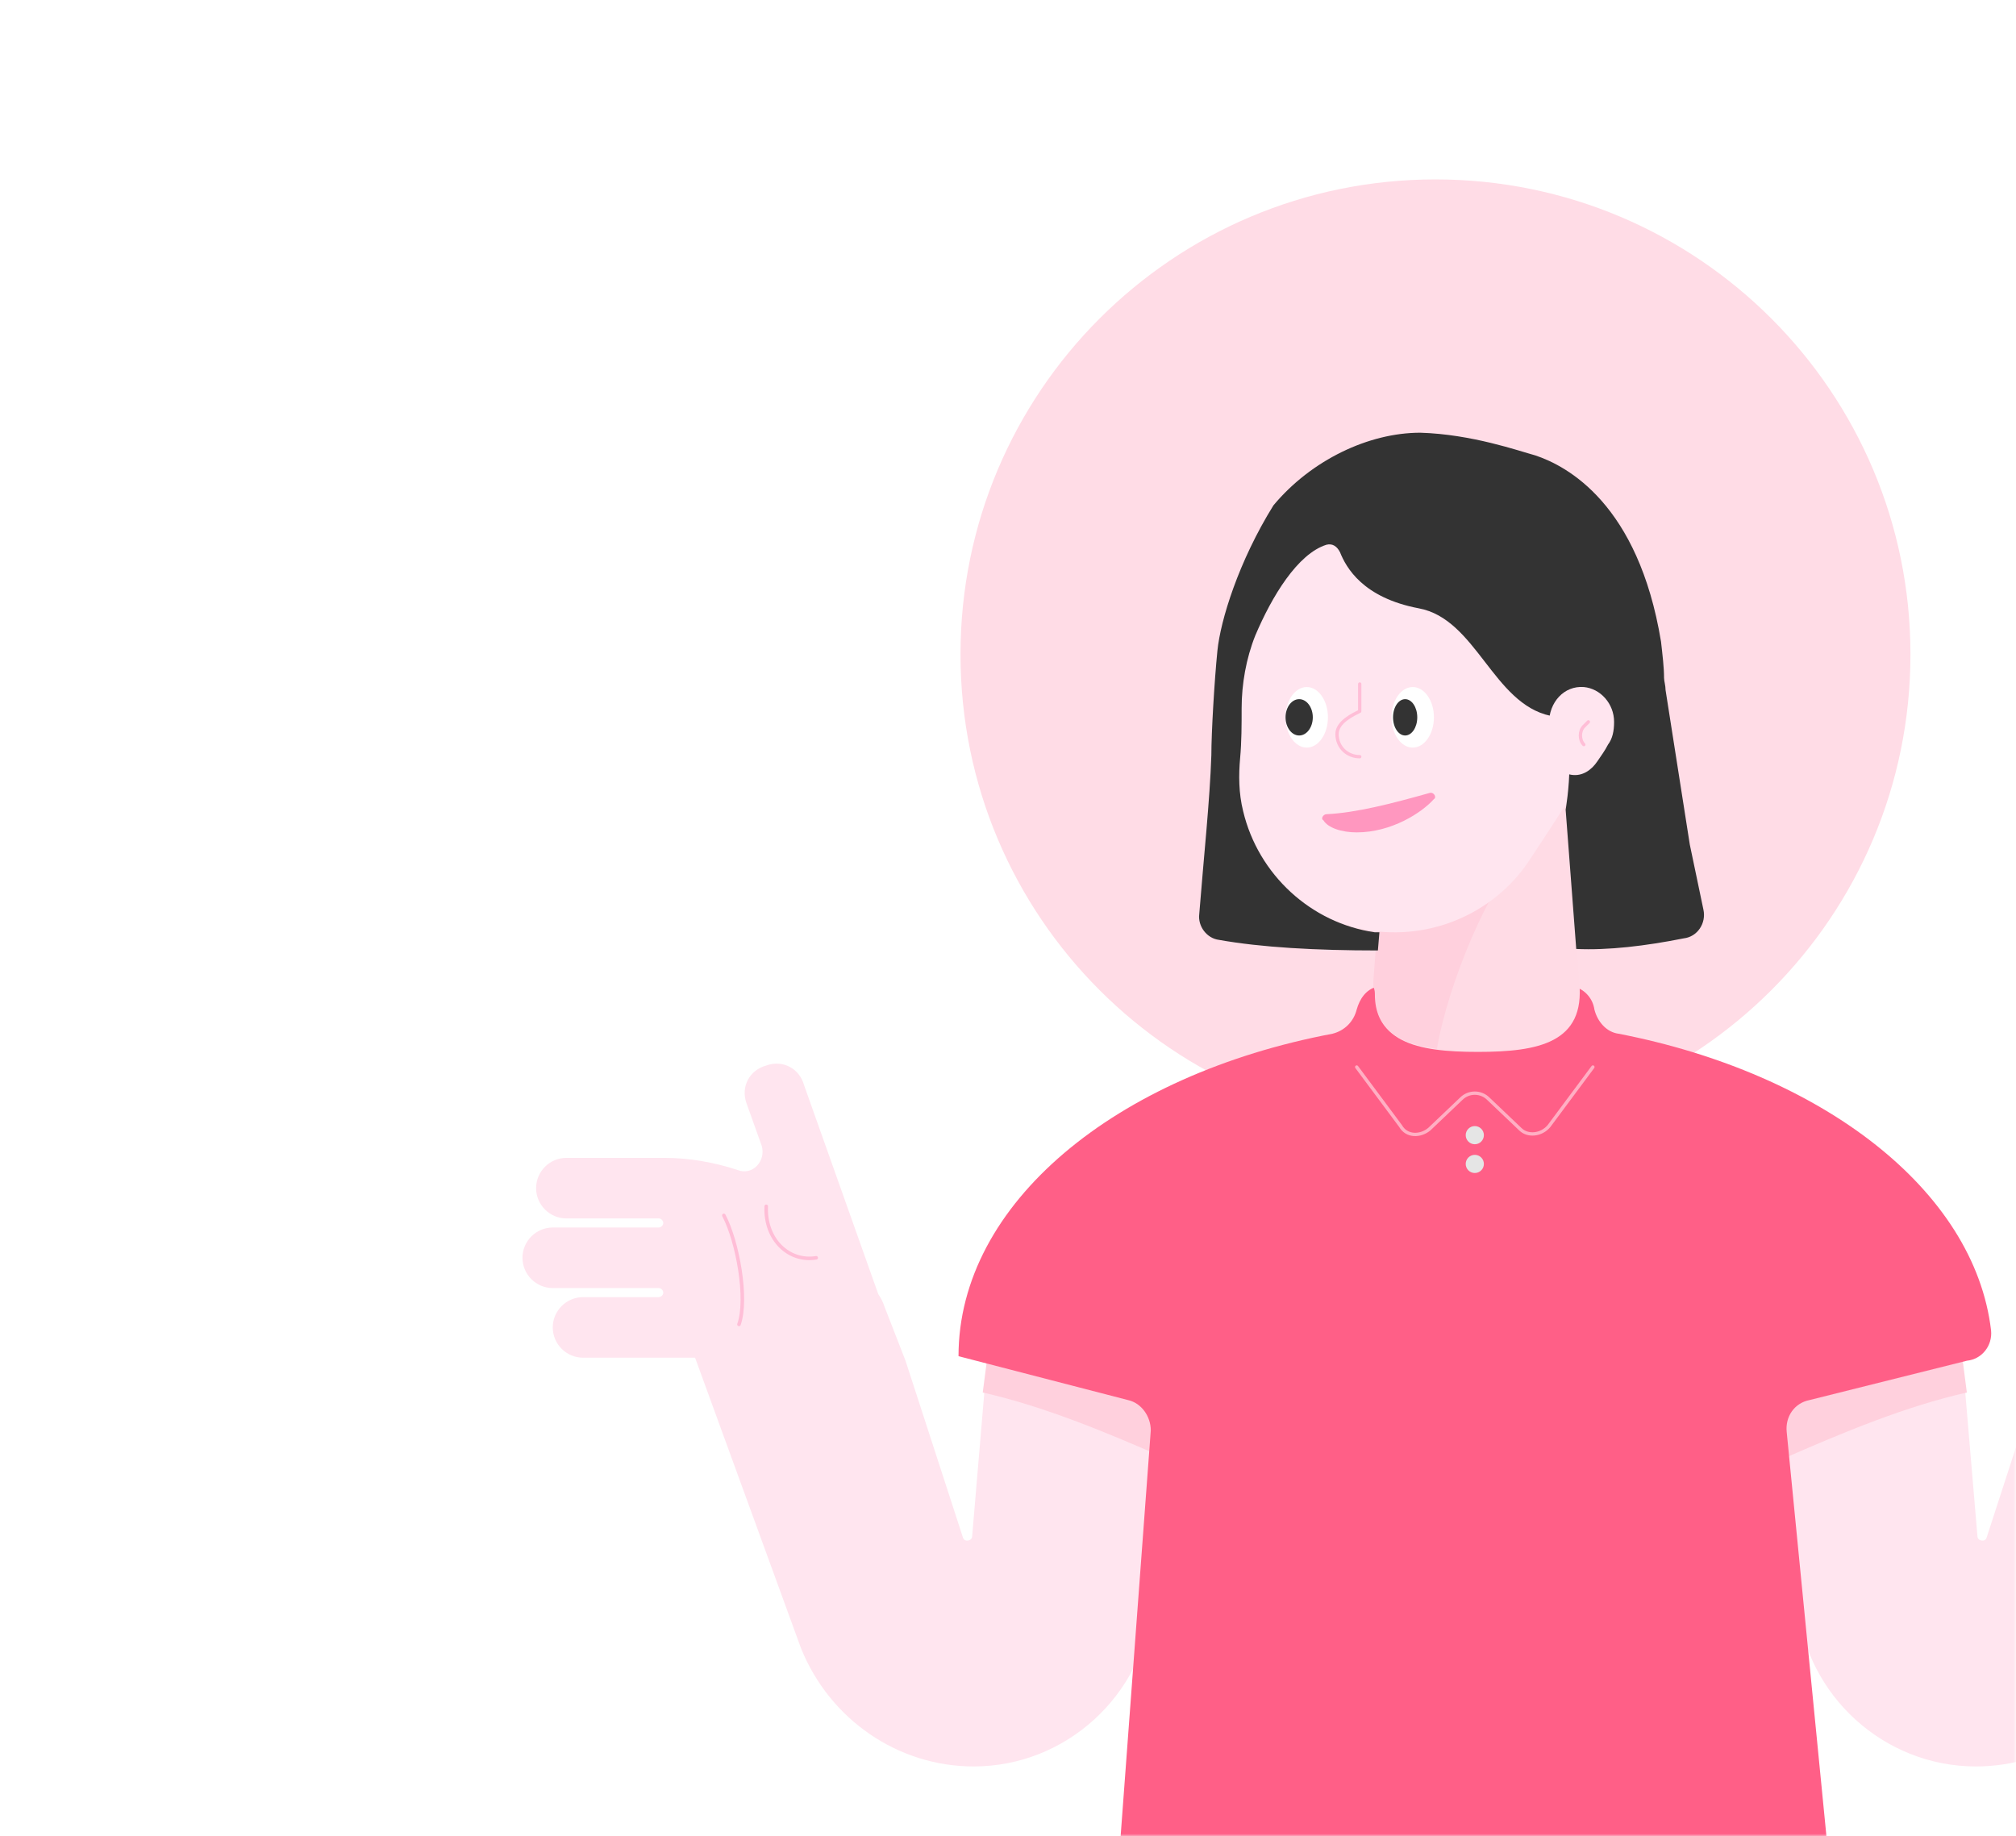 <svg width="382" height="348" viewBox="0 0 382 348" fill="none" xmlns="http://www.w3.org/2000/svg">
<mask id="mask0" mask-type="alpha" maskUnits="userSpaceOnUse" x="0" y="0" width="382" height="349">
<path d="M382 348L3.05176e-05 348L2.19259e-06 24C1.03382e-06 10.745 10.745 0 24 0L358 9.37329e-05C371.255 9.25741e-05 382 10.745 382 24L382 348Z" fill="#78CD69"/>
</mask>
<g mask="url(#mask0)">
<g filter="url(#filter0_d)">
<path d="M272 210C321.706 210 362 169.706 362 120C362 70.294 321.706 30 272 30C222.294 30 182 70.294 182 120C182 169.706 222.294 210 272 210Z" fill="#FFDCE6"/>
<path d="M371.828 253.287L374.696 287.14C374.696 288 376.131 288.287 376.418 287.426L387.319 253.861L391.336 243.533C391.623 242.672 391.909 242.099 392.483 241.238L406.541 201.648C407.401 198.492 410.557 196.771 413.713 197.918C416.868 199.066 418.59 201.935 417.442 205.09L414.573 213.123C413.713 215.992 416.295 218.861 419.164 217.713C423.467 216.279 428.344 215.418 432.934 215.418H451.582C454.737 215.418 457.319 218 457.319 221.156C457.319 224.312 454.737 226.894 451.582 226.894H434.081C433.508 226.894 433.221 227.467 433.221 227.754C433.221 228.328 433.795 228.615 434.081 228.615H454.163C457.319 228.615 459.901 231.197 459.901 234.353C459.901 237.508 457.319 240.09 454.163 240.09H434.081C433.508 240.09 433.221 240.664 433.221 240.951C433.221 241.525 433.795 241.812 434.081 241.812H448.426C451.581 241.812 454.163 244.394 454.163 247.549C454.163 250.705 451.581 253.287 448.426 253.287H433.221H427.196L407.115 308.369C401.664 321.853 388.754 330.746 374.41 330.746C356.91 330.746 342.278 317.262 340.557 300.049L336.541 257.59L371.828 253.287Z" fill="#FFE5EF"/>
<path d="M371.827 253.287L336.254 258.164L337.688 272.508C349.45 267.344 361.213 262.467 372.688 259.885L371.827 253.287Z" fill="#FFD0DD"/>
<path d="M187.074 253.287L184.205 287.14C184.205 288 182.77 288.287 182.483 287.426L171.582 253.861L167.566 243.533C167.279 242.672 166.992 242.099 166.418 241.238L152.361 201.648C151.5 198.492 148.344 196.771 145.188 197.918C142.033 198.779 140.311 201.935 141.459 205.09L144.328 213.123C145.188 215.992 142.606 218.861 139.738 217.713C135.434 216.279 130.557 215.418 125.967 215.418H107.32C104.164 215.418 101.582 218 101.582 221.156C101.582 224.312 104.164 226.894 107.32 226.894H124.82C125.393 226.894 125.68 227.467 125.68 227.754C125.68 228.328 125.107 228.615 124.82 228.615H104.738C101.582 228.615 99 231.197 99 234.353C99 237.508 101.582 240.09 104.738 240.09H124.82C125.393 240.09 125.68 240.664 125.68 240.951C125.68 241.525 125.107 241.812 124.82 241.812H110.475C107.32 241.812 104.738 244.394 104.738 247.549C104.738 250.705 107.32 253.287 110.475 253.287H125.68H131.705L151.787 308.369C157.238 321.853 170.147 330.746 184.492 330.746C201.991 330.746 216.623 317.262 218.344 300.049L222.361 257.59L187.074 253.287Z" fill="#FFE5EF"/>
<path d="M140.024 246.976C141.746 242.099 139.737 231.197 137.156 226.32" stroke="#333333" stroke-width="0.338" stroke-miterlimit="10" stroke-linecap="round" stroke-linejoin="round"/>
<path d="M145.189 224.6C144.902 230.911 149.492 235.214 154.656 234.354" stroke="#333333" stroke-width="0.338" stroke-miterlimit="10" stroke-linecap="round" stroke-linejoin="round"/>
<path d="M145.189 224.6C144.902 230.911 149.492 235.214 154.656 234.354" stroke="#FFBED7" stroke-width="0.671" stroke-miterlimit="10" stroke-linecap="round" stroke-linejoin="round"/>
<path d="M140.024 246.976C141.746 242.099 139.737 231.197 137.156 226.32" stroke="#FFBED7" stroke-width="0.671" stroke-miterlimit="10" stroke-linecap="round" stroke-linejoin="round"/>
<path d="M187.074 253.287L222.647 258.164L221.213 272.508C209.451 267.344 197.689 262.467 186.213 259.885L187.074 253.287Z" fill="#FFD0DD"/>
<path d="M377.278 248.123C374.123 221.443 345.147 199.353 306.705 191.894C304.41 191.607 302.688 189.599 302.114 187.304C301.827 185.295 300.393 183.574 298.385 183C285.762 178.697 273.426 178.697 260.803 183C258.795 183.574 257.647 185.295 257.073 187.304C256.5 189.599 254.778 191.32 252.483 191.894C211.459 199.64 181.623 224.025 181.623 253L213.754 261.32C216.336 261.894 218.057 264.476 218.057 267.058L211.745 351.976C211.459 355.131 214.041 358 217.196 358H341.418C344.86 358 347.442 355.131 346.869 351.976L338.549 267.344C338.262 264.476 339.983 261.894 342.852 261.32L372.688 253.861C375.557 253.574 377.565 250.992 377.278 248.123Z" fill="#FF5F87"/>
<path opacity="0.5" d="M301.827 198.205L293.507 209.394C292.073 211.115 289.491 211.402 288.057 209.968L282.032 204.23C280.598 202.796 278.303 202.796 276.868 204.23L270.844 209.968C269.123 211.402 266.541 211.402 265.393 209.394L257.073 198.205" stroke="white" stroke-width="0.63" stroke-miterlimit="10" stroke-linecap="round" stroke-linejoin="round"/>
<path d="M279.451 212.837C280.401 212.837 281.172 212.066 281.172 211.115C281.172 210.165 280.401 209.394 279.451 209.394C278.5 209.394 277.729 210.165 277.729 211.115C277.729 212.066 278.5 212.837 279.451 212.837Z" fill="#E5E5E5"/>
<path d="M279.451 218.289C280.401 218.289 281.172 217.518 281.172 216.567C281.172 215.617 280.401 214.846 279.451 214.846C278.5 214.846 277.729 215.617 277.729 216.567C277.729 217.518 278.5 218.289 279.451 218.289Z" fill="#E5E5E5"/>
<path d="M296.09 142.262H263.672L260.803 182.139C259.369 193.614 268.549 195.336 280.024 195.336C291.5 195.336 300.393 193.614 299.245 182.139L296.09 142.262Z" fill="#FFDBE5"/>
<path d="M260.516 184.434C260.516 191.32 265.393 193.902 272.279 194.762C274.287 182.713 282.32 163.205 288.344 158.328L261.95 159.189L260.229 181.852V182.139C260.229 182.426 260.229 182.713 260.229 183C260.516 183.574 260.516 184.148 260.516 184.434Z" fill="#FFD0DD"/>
<path d="M234.41 119.312C234.41 98.082 252.196 81.156 273.426 82.017C292.36 82.877 308.139 98.656 308.713 117.591C309 126.197 306.418 134.517 301.828 140.828C297.811 146.566 294.082 152.591 290.065 158.615C284.041 168.082 272.565 174.107 259.942 172.386C247.893 170.664 237.852 161.484 234.984 149.435C234.123 145.992 234.123 142.55 234.41 139.394C234.983 133.369 234.696 127.345 234.41 121.32C234.696 120.746 234.41 120.173 234.41 119.312Z" fill="#FFE5EF"/>
<path d="M261.377 172.672C261.09 172.672 260.803 172.672 260.516 172.672C248.467 170.951 238.426 161.771 235.557 149.721C234.697 146.279 234.697 142.836 234.984 139.68C235.271 136.525 235.27 133.369 235.27 130.213C235.27 125.623 236.131 120.746 237.853 116.443C241.008 108.984 245.885 100.951 251.336 99.23C252.484 98.943 253.344 99.516 253.918 100.664C255.066 103.533 258.221 109.271 268.836 111.279C279.738 113.287 282.893 129.353 293.795 131.648C299.533 133.082 296.664 149.434 296.664 149.434L298.672 175.828C304.697 176.115 311.869 175.254 319.041 173.82C321.623 173.533 323.344 170.951 322.77 168.369C321.91 164.352 321.049 160.049 320.188 156.033L315.598 126.771C315.598 125.91 315.311 125.049 315.311 124.475C315.311 122.467 315.024 120.172 314.737 117.59C310.434 91.484 296.951 84.312 290.926 82.303C287.771 81.443 278.877 78.287 269.123 78C259.369 78 248.467 83.164 241.295 91.771C234.697 102.385 231.254 113.574 230.68 119.312C230.107 125.049 229.533 134.803 229.533 139.107C229.246 147.713 228.098 158.328 227.238 169.23C226.951 171.525 228.672 173.82 230.967 174.107C239 175.541 249.328 176.115 261.09 176.115L261.377 172.672Z" fill="#333333"/>
<path d="M293.508 133.081C293.508 129.065 296.377 125.909 300.106 126.196C303.262 126.483 305.844 129.352 305.844 132.795C305.844 134.516 305.557 135.95 304.696 137.098C304.123 138.245 303.262 139.393 302.688 140.254C301.541 141.975 299.819 143.122 297.811 142.835C295.803 142.549 294.082 140.827 293.795 138.532C293.795 137.958 293.508 137.385 293.795 136.811C293.795 135.663 293.795 134.516 293.795 133.368C293.508 133.081 293.508 133.081 293.508 133.081Z" fill="#FFE5EF"/>
<path d="M247.606 137.672C249.824 137.672 251.623 135.103 251.623 131.934C251.623 128.765 249.824 126.196 247.606 126.196C245.388 126.196 243.59 128.765 243.59 131.934C243.59 135.103 245.388 137.672 247.606 137.672Z" fill="white"/>
<path d="M267.688 137.672C269.906 137.672 271.705 135.103 271.705 131.934C271.705 128.765 269.906 126.196 267.688 126.196C265.47 126.196 263.672 128.765 263.672 131.934C263.672 135.103 265.47 137.672 267.688 137.672Z" fill="white"/>
<path d="M246.172 135.377C247.598 135.377 248.754 133.836 248.754 131.935C248.754 130.033 247.598 128.492 246.172 128.492C244.746 128.492 243.59 130.033 243.59 131.935C243.59 133.836 244.746 135.377 246.172 135.377Z" fill="#333333"/>
<path d="M266.254 135.377C267.521 135.377 268.549 133.836 268.549 131.935C268.549 130.033 267.521 128.492 266.254 128.492C264.986 128.492 263.959 130.033 263.959 131.935C263.959 133.836 264.986 135.377 266.254 135.377Z" fill="#333333"/>
<path d="M270.844 146.279C263.672 148.287 257.073 150.009 251.336 150.295C250.762 150.295 250.188 151.156 250.762 151.443C251.623 152.877 254.205 153.738 257.073 153.738C263.672 153.738 269.409 150.009 271.704 147.427C272.278 147.14 271.705 145.992 270.844 146.279Z" fill="#FF97BF"/>
<path d="M300.967 132.795L300.106 133.656C299.246 134.517 299.246 136.238 300.106 137.099" stroke="#FFBED7" stroke-width="0.63" stroke-miterlimit="10" stroke-linecap="round" stroke-linejoin="round"/>
<path d="M257.647 139.394C255.352 139.394 253.344 137.672 253.344 135.09C253.344 132.795 256.5 131.361 257.647 130.787V125.623" stroke="#FFBED7" stroke-width="0.63" stroke-miterlimit="10" stroke-linecap="round" stroke-linejoin="round"/>
</g>
</g>
<defs>
<filter id="filter0_d" x="83" y="18" width="392.901" height="360" filterUnits="userSpaceOnUse" color-interpolation-filters="sRGB">
<feFlood flood-opacity="0" result="BackgroundImageFix"/>
<feColorMatrix in="SourceAlpha" type="matrix" values="0 0 0 0 0 0 0 0 0 0 0 0 0 0 0 0 0 0 127 0"/>
<feOffset dy="4"/>
<feGaussianBlur stdDeviation="8"/>
<feColorMatrix type="matrix" values="0 0 0 0 0 0 0 0 0 0 0 0 0 0 0 0 0 0 0.08 0"/>
<feBlend mode="normal" in2="BackgroundImageFix" result="effect1_dropShadow"/>
<feBlend mode="normal" in="SourceGraphic" in2="effect1_dropShadow" result="shape"/>
</filter>
</defs>
</svg>
